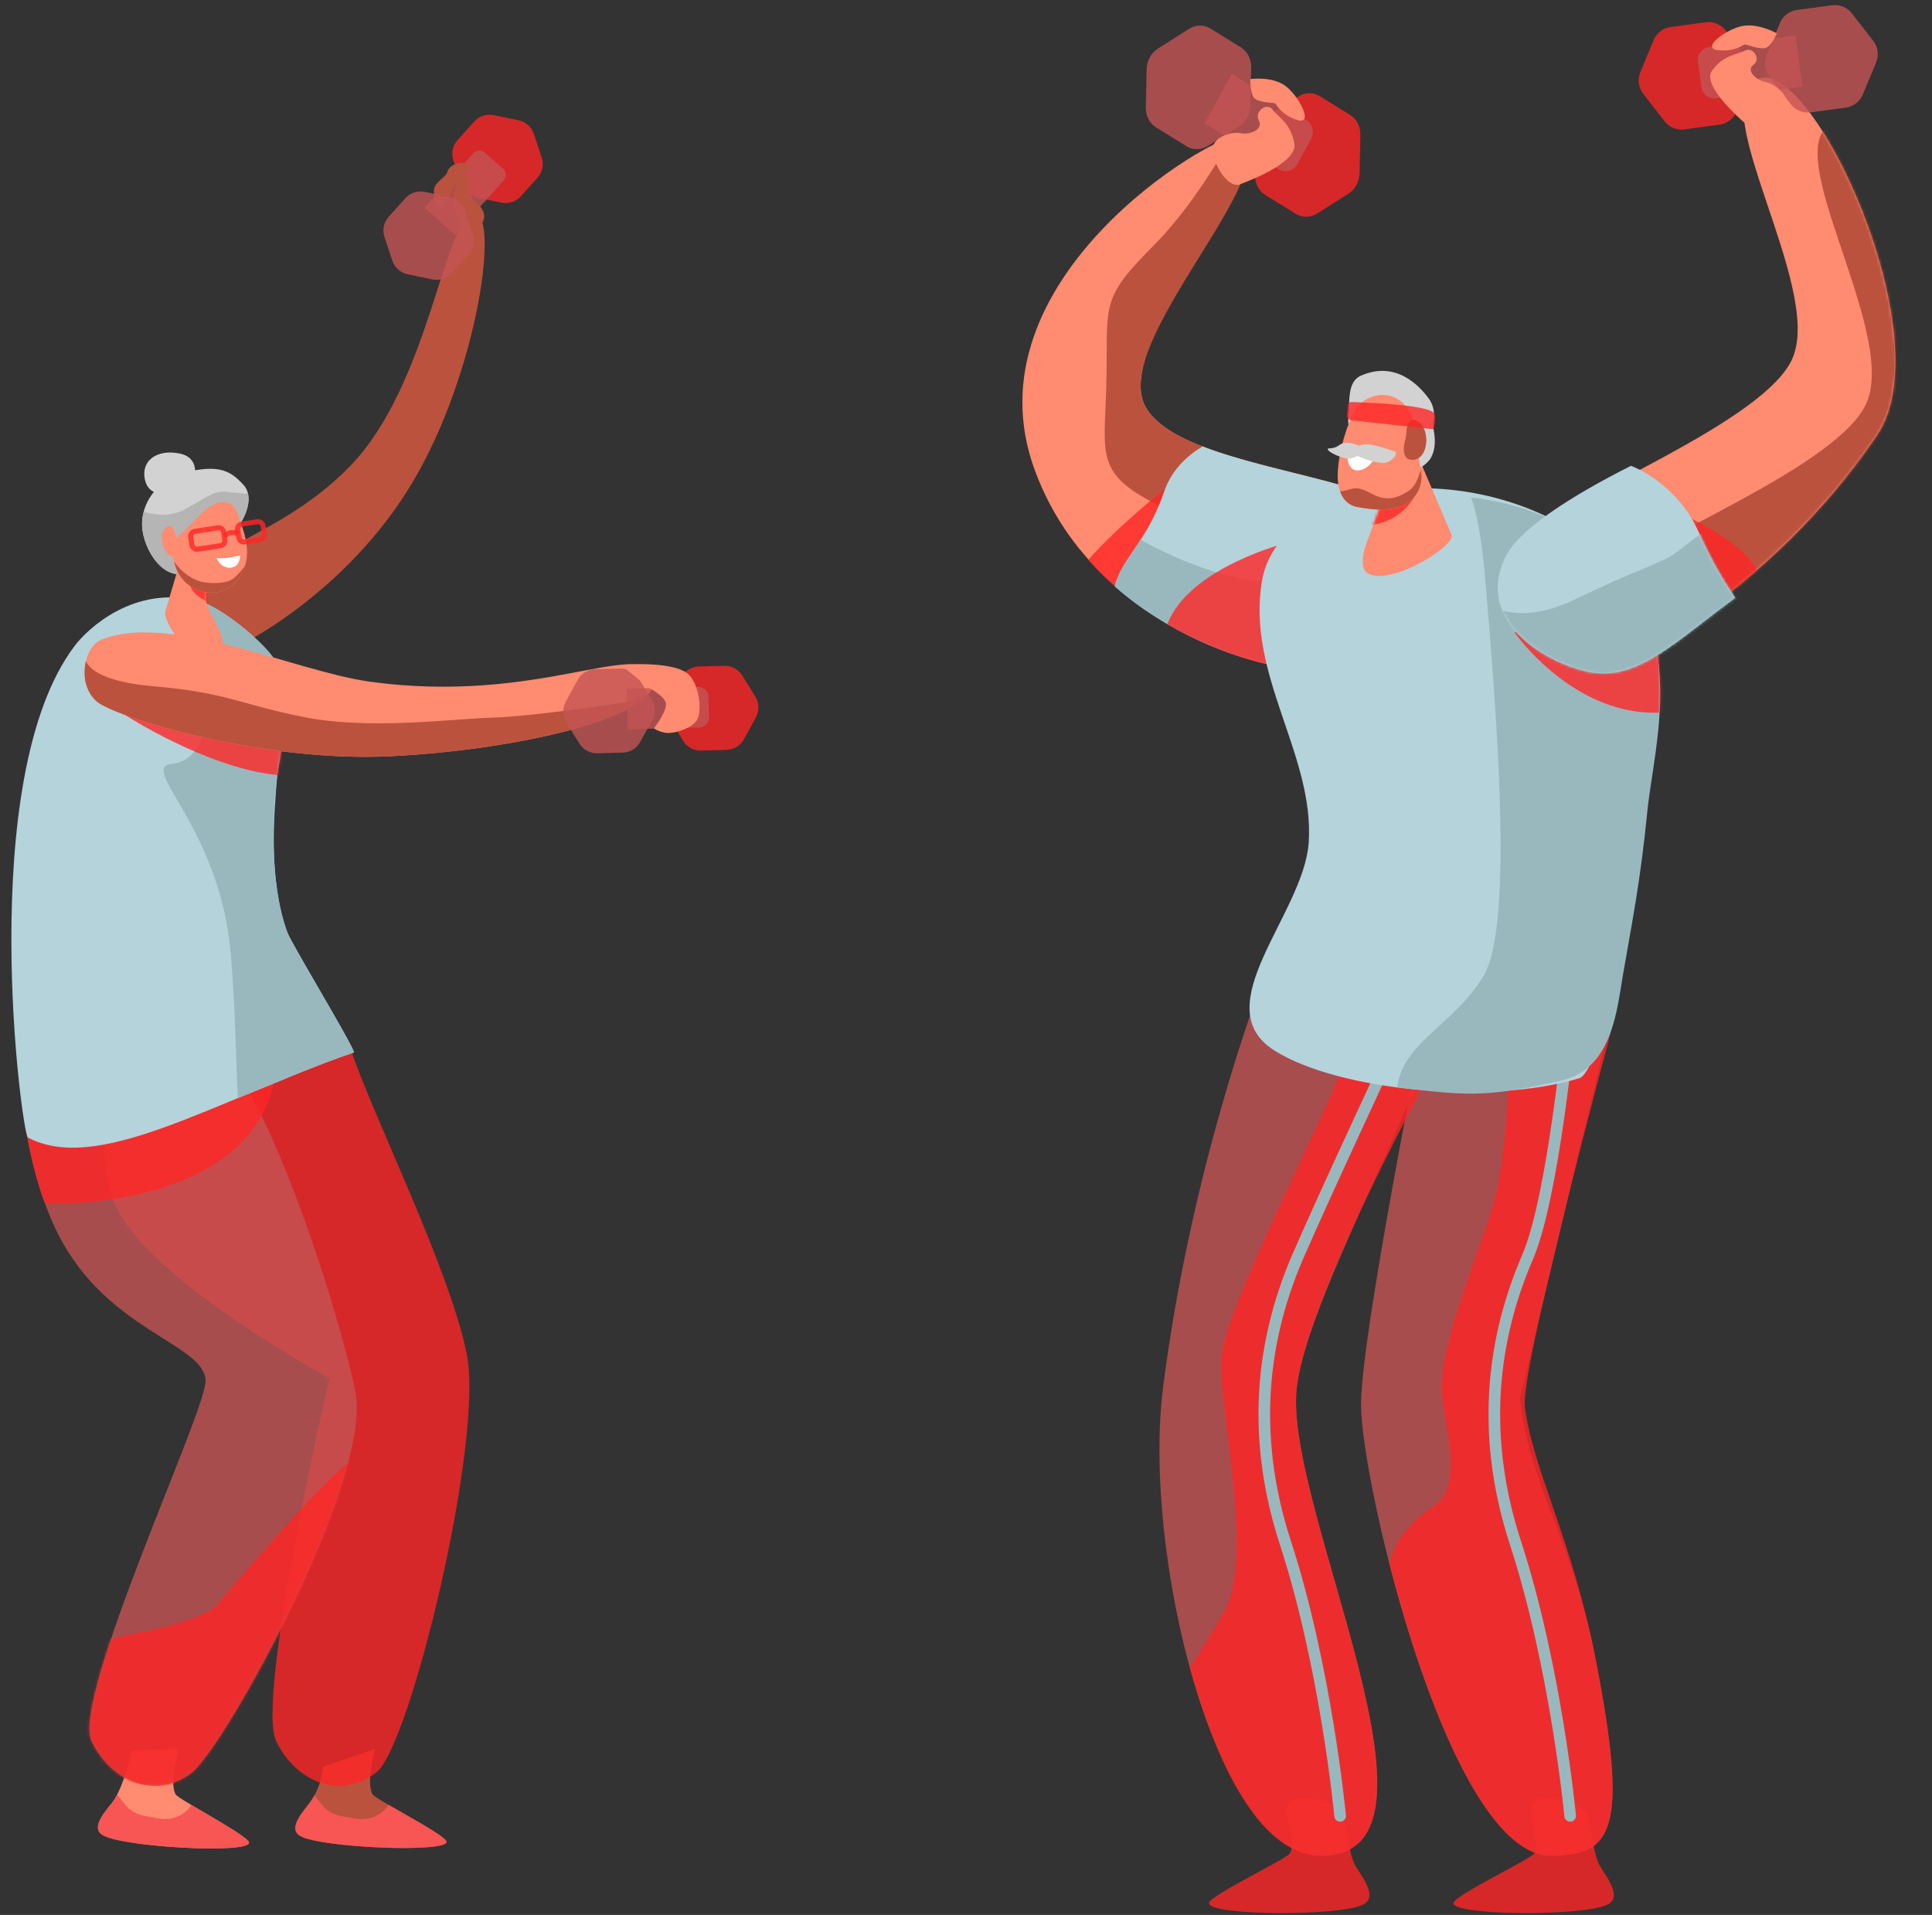 <svg width="680" height="674" viewBox="0 0 680 674" fill="none" xmlns="http://www.w3.org/2000/svg">
<rect x="0" y="0" width="680" height="674" fill="#333333" stroke="none"/>
<path d="M563.555 657.486C560.145 652.389 560.653 641.639 558.037 637.844C555.433 634.075 543.9 631.037 539.945 634.272C536.424 637.161 542.859 647.888 539.933 652.414C538.656 654.386 511.921 667.082 511.562 669.787C510.954 674.3 558.124 674.572 565.998 670.258C570.115 668.012 567.287 663.066 563.555 657.486Z" fill="#FF2626" fill-opacity="0.8"/>
<path d="M477.522 657.486C474.112 652.389 474.621 641.639 472.004 637.844C469.4 634.075 457.868 631.037 453.913 634.272C450.391 637.161 456.827 647.888 453.9 652.414C452.623 654.386 425.889 667.082 425.529 669.787C424.922 674.3 472.091 674.572 479.965 670.258C484.094 668.012 481.267 663.066 477.522 657.486Z" fill="#FF2626" fill-opacity="0.8"/>
<path d="M485.438 234.264C473.332 242.282 388.895 232.558 364.197 165.458C339.627 98.713 426.652 46.969 436.609 47.524C457.477 48.704 389.952 119.841 403.216 143.231C415.903 165.607 485.994 166.232 499.965 184.528C517.468 207.471 496.045 227.237 485.438 234.264Z" fill="#FF8B70"/>
<path d="M506.576 201.538C506.399 196.195 504.492 190.463 499.953 184.525C485.985 166.216 415.952 165.563 403.204 143.228C390.25 120.491 453.643 59.991 436.609 47.524C436.046 47.117 435.376 46.781 434.634 46.526C428.619 57.228 418.057 74.387 406.052 86.407C387.391 105.091 389.86 106.928 389.461 132.481C389.047 158.044 384.974 165.364 403.806 175.791C422.639 186.218 453.88 198.543 453.88 198.543L506.576 201.538Z" fill="#BB523E"/>
<path d="M407.494 215.87L412.386 170.128C412.386 170.128 394.855 183.766 383.005 197.062C390.865 205.879 397.489 211.353 407.494 215.87Z" fill="#FF2626" fill-opacity="0.8"/>
<path d="M485.438 234.264C496.045 227.237 517.468 207.471 499.968 184.515C489.7 171.049 449.09 167.143 423.268 157.125C418.226 160.128 412.436 165.108 409.754 173C404.483 188.512 396.896 195.013 393.55 202.852C392.469 205.393 392.391 206.372 392.391 206.372C430.602 239.549 477.614 239.456 485.438 234.264Z" fill="#B4D3DB"/>
<path d="M505.958 208.019C498.871 194.249 471.192 206.3 447.855 205.081C429.247 204.114 410.684 195.117 401.463 189.966C398.277 194.907 395.31 198.708 393.534 202.862C392.454 205.404 392.376 206.382 392.376 206.382C426.98 237.367 477.618 239.442 485.438 234.264C492.155 229.824 503.204 220.25 505.958 208.019Z" fill="#99B8BE"/>
<path d="M452.893 234.659L453.251 190.964C453.251 190.964 418.639 199.503 410.868 219.662C417.989 224.163 439.355 234.168 452.893 234.659Z" fill="#FF2626" fill-opacity="0.8"/>
<path d="M534.973 492.218C537.811 521.706 553.275 541.372 561.496 583.408C573.413 644.342 567.658 653.133 545.848 653.133C509.837 653.133 479.036 521.966 479.036 494.339C479.036 466.712 507.208 329.196 507.208 329.196L564.099 323.988C564.099 323.988 569.197 334.366 566.988 358.385" fill="#C45454" fill-opacity="0.8"/>
<path d="M536.697 495.258C539.623 517.713 553.263 541.385 561.484 583.408C573.401 644.34 567.647 653.132 545.835 653.132C522.213 653.132 500.848 596.727 488.932 550.102C492.205 539.103 499.608 533.499 505.015 529.817C515.901 522.389 507.371 498.902 507.395 488.573C507.433 472.219 517.601 448.832 525.09 425.544C532.58 402.258 531.898 342.527 531.898 342.527C531.898 342.527 546.133 340.059 568.465 341.151C570.771 346.742 567.361 362.677 564.745 371.703C564.745 371.692 535.035 482.472 536.697 495.258Z" fill="#FF2626" fill-opacity="0.8"/>
<path d="M552.643 641.167C551.6 641.167 550.707 640.373 550.608 639.332C550.559 638.823 545.698 587.401 531.427 543.592C520.105 508.835 521.58 474.523 535.804 441.602C544.757 420.881 550.547 359.142 550.608 358.522C550.707 357.406 551.676 356.6 552.828 356.687C553.957 356.786 554.776 357.778 554.677 358.881C554.44 361.448 548.774 421.872 539.56 443.189C525.735 475.181 524.297 508.537 535.308 542.339C549.728 586.581 554.627 638.439 554.677 638.96C554.776 640.076 553.957 641.056 552.828 641.155C552.767 641.167 552.705 641.167 552.643 641.167Z" fill="#99B8BE"/>
<path d="M454.26 319.412C454.26 319.412 421.326 394.134 409.335 488.56C402.069 545.749 427.252 652.836 464.848 653.132C516.06 653.53 451.656 530.051 456.405 488.56C461.105 447.529 529.849 338.334 508.287 323.864C486.723 309.393 454.26 319.412 454.26 319.412Z" fill="#C45454" fill-opacity="0.8"/>
<path d="M506.328 371.827L506.303 323.405C505.522 323.231 504.74 323.07 503.947 322.909C497.152 334.007 472.5 374.492 469.748 382.33C466.561 391.431 432.882 457.92 430.154 475.466C427.439 493.011 442.889 547.87 430.154 568.615C426.137 575.15 423.161 580.482 418.746 586.88C429.237 624.688 444.762 652.971 464.837 653.132C516.049 653.53 451.644 530.051 456.393 488.56C459.418 462.26 486.45 409.275 506.328 371.827Z" fill="#FF2626" fill-opacity="0.8"/>
<path d="M471.682 641.167C470.641 641.167 469.748 640.373 469.649 639.332C469.599 638.823 464.738 587.401 450.466 543.592C439.145 508.835 440.608 474.523 454.843 441.602C463.945 420.559 486.847 371.505 487.083 371.021C487.554 370.004 488.769 369.57 489.799 370.041C490.815 370.511 491.262 371.715 490.791 372.732C490.567 373.228 467.677 422.221 458.6 443.213C444.762 475.206 443.336 508.562 454.347 542.364C468.768 586.607 473.666 638.464 473.716 638.985C473.815 640.101 472.997 641.081 471.868 641.18C471.806 641.167 471.744 641.167 471.682 641.167Z" fill="#99B8BE"/>
<path d="M555.811 379.516C559.785 378.314 565.473 360.95 569.166 345.658C575.342 320.098 578.093 298.712 579.892 276.177C581.46 256.596 596.642 215.83 556.929 188.963C513.061 159.295 449.898 170.565 444.168 204.51C438.57 237.631 462.77 265.749 460.607 296.673C458.857 321.711 423.853 354.241 448.62 369.796C471.196 383.99 524.481 389.008 555.811 379.516Z" fill="#B4D3DB"/>
<path d="M491.768 382.744C516.222 385.548 522.245 386.506 549.551 380.323C567.511 376.259 569.113 355.314 571.196 343.302C574.591 323.725 577.375 310.035 579.772 285.889C582.261 260.793 596.655 215.819 556.93 188.95C545.299 181.077 531.657 176.705 517.785 175.113C519.629 180.202 521.569 189.251 522.89 205.38C526.203 245.822 533.272 325.15 522.084 343.646C511.838 360.593 493.629 366.976 491.768 382.744Z" fill="#99B8BE"/>
<path d="M498.131 158.252L510.992 188.524C511.346 192.887 488.554 206.682 481.198 201.655C479.039 200.187 479.31 195.954 480.891 191.292L490.481 165.784L498.131 158.252Z" fill="#FF8B70"/>
<mask id="mask0_1_51" style="mask-type:alpha" maskUnits="userSpaceOnUse" x="479" y="158" width="32" height="45">
<path d="M498.131 158.252L510.992 188.524C511.346 192.887 488.554 206.682 481.198 201.655C479.039 200.187 479.31 195.954 480.891 191.292L490.481 165.784L498.131 158.252Z" fill="#FF8B70"/>
</mask>
<g mask="url(#mask0_1_51)">
<path d="M488.589 169.714C493.523 169.464 500.254 169.031 500.254 169.031C500.254 169.031 498.906 176.604 491.48 181.525C487.555 184.127 483.219 185.065 479.228 184.863L488.589 169.714Z" fill="#FF2626" fill-opacity="0.8"/>
</g>
<path d="M474.831 149.902C474.235 148.971 474.696 146.591 474.804 143.191C474.925 139.165 474.996 133.996 478.905 132.263C490.898 126.929 499.184 135.211 502.926 140.342C504.331 142.275 504.883 144.658 504.708 147.025C504.635 148.058 504.385 150.033 504.576 151.086C505.507 156.115 504.808 158.803 503.719 160.988C502.844 162.756 499.395 165.64 497.483 165.112C491.596 163.513 479.458 157.133 474.831 149.902Z" fill="#D2D2D2"/>
<path d="M497.078 147.126L500.126 165.837C501.224 171.771 497.383 177.491 491.441 178.715C486.695 179.696 483.672 179.523 477.733 178.449C472.786 177.553 470.496 172.659 470.858 166.169C471.328 157.755 474.174 150.149 475.916 146.162C479.905 137.079 493.145 135.844 497.078 147.126Z" fill="#FF8B70"/>
<path d="M484.248 160.184C484.248 160.184 480.074 160.947 474.282 159.899C474.282 159.899 473.912 163.653 476.142 165.101C478.375 166.538 482.621 164.6 484.248 160.184Z" fill="white"/>
<path d="M476.553 171.916C482.195 171.137 485.957 179.767 496.312 172.412C498.247 171.046 499.424 167.536 500.025 165.45L500.126 165.837C501.224 171.771 497.383 177.491 491.441 178.715C486.695 179.696 483.672 179.523 477.733 178.449C474.708 177.904 472.687 175.87 471.641 172.891C472.639 173.095 474.834 172.146 476.553 171.916Z" fill="#BB523E"/>
<path d="M494.528 155.159C494.833 154.073 494.956 152.95 495.028 151.826C495.145 149.675 495.828 146.52 498.949 148.285C503.486 150.844 502.961 161.272 497.573 161.823C493.566 162.207 493.765 157.894 494.528 155.159Z" fill="#BB523E"/>
<path d="M478.349 156.912C478.349 156.912 473.958 154.714 471.427 156.626C468.895 158.538 466.816 157.245 467.428 158.36C468.039 159.476 473.727 162.1 475.975 161.242C478.222 160.384 477.826 160.521 477.826 160.521C477.826 160.521 482.289 162.545 486.126 162.937C489.963 163.329 492.421 159.163 490.859 158.858C489.298 158.553 481.632 155.164 478.349 156.912Z" fill="#D2D2D2"/>
<path d="M474.46 142.559C474.523 141.946 475.045 141.484 475.656 141.507C480.691 141.644 501.534 142.407 504.575 145.23C505.755 146.331 504.561 151.095 504.561 151.095L475.698 147.927C474.725 147.819 474.01 146.945 474.103 145.981L474.46 142.559Z" fill="#FF2626" fill-opacity="0.8"/>
<mask id="mask1_1_51" style="mask-type:alpha" maskUnits="userSpaceOnUse" x="439" y="171" width="146" height="214">
<path d="M555.811 379.516C559.785 378.314 565.473 360.95 569.166 345.658C575.342 320.098 578.093 298.712 579.892 276.177C581.46 256.596 596.642 215.83 556.929 188.963C513.061 159.295 449.898 170.565 444.168 204.51C438.57 237.631 462.77 265.749 460.607 296.673C458.857 321.711 423.853 354.241 448.62 369.796C471.196 383.99 524.481 389.008 555.811 379.516Z" fill="#B4D3DB"/>
<path d="M491.768 382.744C516.222 385.548 522.245 386.506 549.551 380.323C567.511 376.259 569.113 355.314 571.196 343.302C574.591 323.725 577.375 310.035 579.772 285.889C582.261 260.793 596.655 215.819 556.93 188.95C545.299 181.077 531.657 176.705 517.785 175.113C519.629 180.202 521.569 189.251 522.89 205.38C526.203 245.822 533.272 325.15 522.084 343.646C511.838 360.593 493.629 366.976 491.768 382.744Z" fill="#99B8BE"/>
</mask>
<g mask="url(#mask1_1_51)">
<path d="M589.309 250.353C587.528 239.077 587.332 224.913 580.735 211.496L533.084 222.628C533.084 222.628 555.81 255.349 589.309 250.353Z" fill="#FF2626" fill-opacity="0.8"/>
</g>
<path d="M554.041 234.683C567.294 238.715 623.188 208.686 660.737 153.042C684.099 118.425 637.034 18.44 618.484 27.949C599.934 37.446 641.157 99.978 631.124 125.564C622.172 148.392 552.045 174.587 535.746 189.685C515.306 208.622 542.562 231.177 554.041 234.683Z" fill="#FF8B70"/>
<mask id="mask2_1_51" style="mask-type:alpha" maskUnits="userSpaceOnUse" x="527" y="27" width="141" height="211">
<path d="M551.418 236.673C564.672 240.705 623.187 208.686 660.737 153.042C684.099 118.425 637.034 18.44 618.484 27.949C599.934 37.446 641.157 99.978 631.124 125.564C622.172 148.392 552.045 174.587 535.746 189.685C515.306 208.622 539.939 233.167 551.418 236.673Z" fill="#FF8B70"/>
</mask>
<g mask="url(#mask2_1_51)">
<path d="M577.515 252.326C590.768 256.358 649.284 224.339 686.834 168.696C710.195 134.078 663.089 34.074 644.568 43.591C626.075 53.138 667.251 115.619 657.209 141.225C648.258 164.059 578.179 190.256 561.857 205.346C541.41 224.269 566.036 248.82 577.515 252.326Z" fill="#BB523E"/>
</g>
<mask id="mask3_1_51" style="mask-type:alpha" maskUnits="userSpaceOnUse" x="527" y="27" width="141" height="211">
<path d="M551.418 236.673C564.672 240.705 623.187 208.686 660.737 153.042C684.099 118.425 637.034 18.44 618.484 27.949C599.934 37.446 641.157 99.978 631.124 125.564C622.172 148.392 552.045 174.587 535.746 189.685C515.306 208.622 539.939 233.167 551.418 236.673Z" fill="#FF8B70"/>
</mask>
<g mask="url(#mask3_1_51)">
<path d="M607.312 211.019C613.702 206.723 613.084 206.6 618.688 201.114C613.446 190.204 591.992 181.035 591.992 181.035C591.992 181.035 584.634 179.494 585.49 181.169C591.035 192.023 607.312 211.019 607.312 211.019Z" fill="#FF2626" fill-opacity="0.8"/>
</g>
<path d="M597.608 186.65C591.963 174.146 580.7 166.45 574.041 163.951C553.579 174.275 534.445 186.248 529.785 196.16C517.919 221.371 549.586 235.592 561.513 236.894C577.491 238.639 590.362 225.33 610.711 210.409C606.206 203.617 602.731 197.997 597.608 186.65Z" fill="#B4D3DB"/>
<mask id="mask4_1_51" style="mask-type:alpha" maskUnits="userSpaceOnUse" x="527" y="163" width="84" height="75">
<path d="M597.608 186.65C591.963 174.147 580.7 166.45 574.041 163.952C553.579 174.275 534.445 186.248 529.785 196.161C517.919 221.371 549.586 235.592 561.513 236.894C577.491 238.639 590.362 225.33 610.711 210.409C606.206 203.617 602.731 197.997 597.608 186.65Z" fill="#B4D3DB"/>
</mask>
<g mask="url(#mask4_1_51)">
<path d="M586.082 196.806C575.472 201.698 573.888 201.615 553.852 211.194C542.342 216.703 533.862 216.254 528.713 214.887C534.538 227.897 552.892 238.463 561.131 238.133C567.156 237.902 580.933 244.614 612.251 212.16C608.352 204.75 603.459 198.977 598.94 187.689C594.331 190.941 589.427 195.26 586.082 196.806Z" fill="#99B8BE"/>
</g>
<path d="M475.195 40.459L464.49 33.836C462.194 32.416 459.306 32.459 456.926 33.961L446.02 40.863C443.616 42.383 442.089 45.16 442.024 48.127L441.727 61.592C441.665 64.529 443.041 67.209 445.348 68.636L456.053 75.26C458.349 76.68 461.237 76.637 463.617 75.135L474.523 68.233C476.927 66.713 478.455 63.936 478.519 60.969L478.805 47.497C478.867 44.56 477.492 41.88 475.195 40.459Z" fill="#FF2626" fill-opacity="0.8"/>
<path d="M450.283 59.663L424.003 43.405L433.568 26.016L459.859 42.282C462.027 43.623 462.704 46.667 461.372 49.088L456.626 57.717C455.29 60.12 452.452 61.005 450.283 59.663Z" fill="#C45454" fill-opacity="0.8"/>
<path d="M436.743 16.67L426.037 10.047C423.741 8.626 420.853 8.669 418.473 10.171L407.578 17.08C405.174 18.6 403.646 21.377 403.582 24.344L403.285 37.809C403.223 40.746 404.599 43.426 406.905 44.853L417.611 51.477C419.907 52.897 422.795 52.854 425.175 51.352L436.081 44.45C438.485 42.93 440.012 40.153 440.077 37.186L440.374 23.72C440.425 20.777 439.05 18.097 436.743 16.67Z" fill="#C45454" fill-opacity="0.8"/>
<path d="M587.99 9.51L600.365 7.839C603.018 7.481 605.68 8.56 607.33 10.678L614.886 20.393C616.551 22.533 616.939 25.409 615.901 27.914L611.193 39.285C610.164 41.764 607.897 43.509 605.23 43.869L592.855 45.54C590.2 45.898 587.539 44.819 585.89 42.702L578.334 32.986C576.668 30.846 576.279 27.971 577.319 25.466L582.027 14.094C583.068 11.614 585.335 9.869 587.99 9.51Z" fill="#FF2626" fill-opacity="0.8"/>
<path d="M603.976 34.579L634.365 30.476L631.934 12.473L601.545 16.576C599.038 16.915 597.284 19.216 597.623 21.723L598.829 30.657C599.166 33.151 601.469 34.917 603.976 34.579Z" fill="#C45454" fill-opacity="0.8"/>
<path d="M632.438 3.509L644.813 1.838C647.466 1.479 650.128 2.559 651.778 4.676L659.333 14.392C660.999 16.532 661.387 19.407 660.349 21.912L655.64 33.284C654.611 35.762 652.344 37.508 649.678 37.867L637.303 39.538C634.649 39.897 631.988 38.817 630.338 36.7L622.783 26.985C621.117 24.845 620.729 21.969 621.767 19.464L626.476 8.092C627.505 5.614 629.772 3.869 632.438 3.509Z" fill="#C45454" fill-opacity="0.8"/>
<path d="M615.321 44.343C615.321 44.343 598.502 30.532 602.549 24.905C606.597 19.29 611.228 19.338 614.123 17.82C617.017 16.302 619.937 20.781 617.156 22.797C614.375 24.813 618.058 28.22 621.56 28.924C625.051 29.643 630.852 34.368 627.88 38.321C624.908 42.274 618.645 46.108 615.321 44.343Z" fill="#FF8B70"/>
<path d="M625.413 11.747C625.413 11.747 619.467 8.341 613.846 9.056C608.223 9.771 598.318 16.893 604.585 17.633C610.854 18.361 613.503 15.612 614.195 15.649C614.889 15.685 620.092 17.786 621.949 16.663C623.818 15.525 625.413 11.747 625.413 11.747Z" fill="#FF8B70"/>
<path d="M435.826 65.068C435.826 65.068 456.967 57.849 455.587 50.488C454.2 43.14 449.934 41.312 447.908 38.595C445.883 35.879 441.351 39.247 443.066 42.424C444.781 45.601 439.993 47.57 436.49 46.867C432.992 46.181 425.716 48.632 426.804 53.855C427.886 59.09 432.047 65.514 435.826 65.068Z" fill="#FF8B70"/>
<path d="M440.071 27.845C440.071 27.845 446.934 26.793 451.792 29.799C456.651 32.804 462.785 44.06 456.73 42.271C450.675 40.482 449.39 36.6 448.74 36.358C448.09 36.114 442.448 36.139 441.21 34.245C439.98 32.338 440.071 27.845 440.071 27.845Z" fill="#FF8B70"/>
<path d="M57.978 217.971C63.217 192.605 95.716 192.333 123.195 164.088C150.738 135.795 156.273 78.028 166.283 75.272C176.292 72.529 168.708 130.382 145.141 169.86C121.585 209.338 82.674 229.3 74.698 231.411C65.451 233.846 56.672 224.26 57.978 217.971Z" fill="#BB523E"/>
<path d="M166.93 42.759L161.049 49.307C159.311 51.236 158.755 53.951 159.572 56.415L162.348 64.737C163.169 67.176 165.212 68.992 167.731 69.521L176.481 71.334C178.99 71.849 181.594 71.001 183.304 69.093L189.186 62.545C190.923 60.616 191.48 57.901 190.663 55.437L187.888 47.115C187.067 44.676 185.023 42.86 182.504 42.331L173.753 40.518C171.246 39.991 168.64 40.851 166.93 42.759Z" fill="#FF2626" fill-opacity="0.8"/>
<path d="M177.31 63.475L160.167 82.573L149.418 73.07L166.573 53.973C167.633 52.79 169.463 52.688 170.658 53.751L177.094 59.441C178.265 60.488 178.372 62.292 177.31 63.475Z" fill="#C45454" fill-opacity="0.8"/>
<path d="M162.418 79.35C162.418 79.35 158.441 71.302 159.824 66.823C161.25 62.211 162.866 61.279 164.193 61.834C166.218 62.672 164.469 66.526 165.466 68.601C166.459 70.675 171.191 73.344 170.34 77.033C169.479 80.708 163.528 83.167 162.418 79.35Z" fill="#BB523E"/>
<path d="M153.809 71.6C153.809 71.6 151.589 67.207 153.474 64.935C155.36 62.663 157.223 61.84 157.515 60.328C157.82 58.817 160.854 56.751 163.78 57.498C166.695 58.244 163.651 61.585 162.417 62.844C161.183 64.104 159.535 65.644 159.182 67.136C158.814 68.65 156.006 72.749 153.809 71.6Z" fill="#BB523E"/>
<path d="M142.669 69.777L136.789 76.325C135.05 78.254 134.494 80.969 135.312 83.433L138.087 91.755C138.908 94.194 140.952 96.01 143.47 96.539L152.22 98.352C154.73 98.867 157.333 98.019 159.044 96.111L164.926 89.563C166.663 87.634 167.22 84.919 166.403 82.455L163.627 74.133C162.806 71.694 160.763 69.878 158.243 69.349L149.493 67.536C146.972 67.019 144.378 67.869 142.669 69.777Z" fill="#C45454" fill-opacity="0.8"/>
<path d="M108.608 635.019C112.08 630.679 113.22 625.782 113.791 621.738L132.044 615.564C132.044 615.564 128.634 627.467 131.176 631.596C132.279 633.394 156.943 645.794 157.154 648.214C157.513 652.23 112.91 650.37 105.681 646.216C101.899 644.035 104.801 639.794 108.608 635.019Z" fill="#BB523E"/>
<path d="M157.154 648.214C157.005 646.489 144.357 639.658 136.756 635.243C134.437 638.963 129.823 640.922 125.273 640.116L120.053 639.198C117.348 638.715 114.943 637.314 113.307 635.256L110.666 631.919C110.083 632.974 109.426 634.016 108.62 635.019C104.813 639.78 101.912 644.035 105.694 646.205C112.91 650.37 157.513 652.23 157.154 648.214Z" fill="#F85555"/>
<path d="M45.578 353.254C45.578 353.254 27.76 402.184 42.379 427.567C56.999 452.937 115.924 485.115 115.924 485.115C115.924 485.115 89.884 597.769 97.225 612.886C104.565 628 120.673 633.27 132.552 623.76C144.431 614.249 170.422 506.839 164.271 476.485C158.121 446.128 130.146 390.393 123.562 369.486C117.883 351.42 45.578 353.254 45.578 353.254Z" fill="#FF2626" fill-opacity="0.8"/>
<path d="M39.255 634.755C42.779 630.457 45.592 620.246 46.211 616.21L62.923 615.583C62.923 615.583 59.37 627.444 61.863 631.604C62.945 633.415 87.458 646.11 87.639 648.531C87.951 652.552 43.374 650.157 36.195 645.916C32.427 643.69 35.391 639.484 39.255 634.755Z" fill="#FF8B70"/>
<path d="M87.627 648.531C87.499 646.804 74.934 639.822 67.386 635.317C65.023 639.009 60.387 640.913 55.846 640.052L50.637 639.071C47.94 638.556 45.551 637.126 43.939 635.048L41.338 631.68C40.743 632.728 40.073 633.762 39.255 634.755C35.392 639.471 32.439 643.69 36.195 645.905C43.374 650.157 87.939 652.551 87.627 648.531Z" fill="#F85555"/>
<path d="M6.419 372.611C6.419 372.611 7.25 408.175 20.431 434.314C37.791 468.748 72.178 472.924 72.352 486.055C72.501 496.832 24.947 597.804 32.275 612.921C39.616 628.035 55.724 633.305 67.603 623.795C79.482 614.284 131.24 520.168 125.077 489.813C118.926 459.457 91.781 376.394 74.57 368.383C57.358 360.372 6.419 372.611 6.419 372.611Z" fill="#C45454" fill-opacity="0.8"/>
<path d="M95.563 384.243C96.493 381.168 96.704 378.649 96.332 376.617C94.224 373.888 92.141 371.756 90.107 370.293C72.635 365.197 31.405 384.764 8.676 395.725C10.4 404.157 12.012 413.989 15.955 423.886C31.628 423.86 84.391 421.195 95.563 384.243Z" fill="#FF2626" fill-opacity="0.8"/>
<mask id="mask5_1_51" style="mask-type:alpha" maskUnits="userSpaceOnUse" x="6" y="365" width="120" height="264">
<path d="M6.419 372.611C6.419 372.611 7.25 408.175 20.431 434.314C37.791 468.748 72.178 472.924 72.352 486.055C72.501 496.832 24.947 597.804 32.275 612.921C39.616 628.035 55.724 633.305 67.603 623.795C79.482 614.284 131.24 520.168 125.077 489.813C118.926 459.457 91.781 376.394 74.57 368.383C57.358 360.372 6.419 372.611 6.419 372.611Z" fill="#604BD3"/>
<path d="M95.563 384.243C96.493 381.168 96.704 378.649 96.332 376.617C94.224 373.888 92.141 371.756 90.107 370.293C72.635 365.197 31.405 384.764 8.676 395.725C10.4 404.157 12.012 413.989 15.955 423.886C31.628 423.86 84.391 421.195 95.563 384.243Z" fill="#301E69"/>
</mask>
<g mask="url(#mask5_1_51)">
<path d="M76.421 564.848C71.312 570.913 44.751 575.578 29.933 578.515C24.551 594.834 23.572 608.09 25.89 612.851C33.231 627.966 59.693 633.422 71.448 623.75C80.388 616.386 119.585 553.963 129.493 514.754C134.08 496.551 85.572 553.973 76.421 564.848Z" fill="#FF2626" fill-opacity="0.8"/>
</g>
<path d="M124.628 370.389C123.091 365.899 102.511 332.035 101.086 328.063C94.349 309.313 96.475 286.35 97.533 273.363C98.58 260.486 104.294 242.163 95.718 230.851C90.603 224.105 77.04 213.286 69.863 211.479C47.136 205.787 30.822 221.309 26.257 227.349C-9.047 274.111 7.688 399.238 9.837 400.376C34.557 413.438 74.721 387.777 124.628 370.389Z" fill="#B4D3DB"/>
<path d="M101.087 328.074C94.349 309.324 96.194 282.971 97.533 273.374C99.327 260.579 104.294 242.174 95.718 230.862C90.603 224.116 77.04 213.299 69.863 211.491C66.806 210.722 63.892 210.286 61.109 210.069C63.079 213.518 65.2 217.572 67.453 222.428C78.024 245.227 73.475 267.541 60.742 268.772C48.008 269.991 77.527 290.562 81.28 336.252C82.927 356.293 82.981 373.111 83.732 386.489C99.887 380.162 110.308 375.181 124.628 370.389C123.103 365.898 102.511 332.033 101.087 328.074Z" fill="#99B8BE"/>
<path d="M67.799 170.893C67.799 170.893 71.709 161.429 63.339 159.648C54.968 157.867 49.115 162.453 51.216 169.582C53.317 176.698 64.812 173.883 67.799 170.893Z" fill="#D2D2D2"/>
<path d="M84.991 183.592C84.991 183.592 90.12 175.53 85.71 170.676C81.301 165.822 77.434 163.646 66.751 165.886C56.068 168.125 50.391 175.919 50.005 183.739C49.619 191.558 56.343 204.11 65.237 201.868C74.145 199.637 84.991 183.592 84.991 183.592Z" fill="#D2D2D2"/>
<path d="M84.991 183.592C84.991 183.592 88.31 178.359 87.306 173.782C85.072 173.579 82.658 173.486 80.555 173.177C75.022 172.357 72.514 175.361 64.712 179.444C59.555 182.144 53.875 181.121 50.592 180.118C50.272 181.315 50.076 182.53 50.018 183.75C49.632 191.57 56.356 204.122 65.25 201.88C74.145 199.637 84.991 183.592 84.991 183.592Z" fill="#B5B5B5"/>
<path d="M73.401 192.959L72.54 211.388C72.329 215.424 85.607 230.292 73.562 233.28C69.075 234.395 56.325 218.807 58.345 214.726L64.433 193.961L73.401 192.959Z" fill="#FF8B70"/>
<mask id="mask6_1_51" style="mask-type:alpha" maskUnits="userSpaceOnUse" x="58" y="192" width="21" height="42">
<path d="M73.401 192.959L72.54 211.388C72.329 215.424 85.607 230.292 73.562 233.28C69.075 234.395 56.325 218.807 58.345 214.726L64.433 193.961L73.401 192.959Z" fill="#FF8B70"/>
</mask>
<g mask="url(#mask6_1_51)">
<path d="M80.475 203.626L81.6 214.728C81.595 214.853 72.775 211.545 72.795 211.693C70.038 210.302 66.775 208.056 67.023 205.286C67.212 203.028 77.59 203.099 80.475 203.626Z" fill="#FF2626" fill-opacity="0.8"/>
</g>
<path d="M61.982 189.389C59.207 196.431 62.297 204.684 69.332 207.583C75.834 210.25 83.216 207.816 86.111 199.551C88.671 192.211 84.73 184.525 83.543 180.69C81.756 174.95 75.651 175.266 69.288 182.327C66.477 185.459 61.982 189.389 61.982 189.389Z" fill="#FF8B70"/>
<path d="M62.426 190.259C62.062 189.497 61.833 188.702 61.64 187.88C61.283 186.322 60.381 184.111 58.323 185.774C55.336 188.195 57.713 196.362 61.735 196.096C64.705 195.911 63.324 192.173 62.426 190.259Z" fill="#FF8B70"/>
<path d="M76.195 196.435C76.195 196.435 79.681 196.83 84.526 195.477C84.526 195.477 84.558 197.921 83.117 199.054C81.39 200.426 78.016 200.273 76.195 196.435Z" fill="white"/>
<path d="M70.832 204.758C73.589 205.454 78.779 205.435 81.183 204.2C83.322 203.104 85.718 199.858 86.238 199.135C86.196 199.273 86.166 199.412 86.123 199.538C83.24 207.802 75.846 210.237 69.344 207.57C65.002 205.792 62.175 201.971 61.284 197.648C64.276 202.007 68.34 204.135 70.832 204.758Z" fill="#BB523E"/>
<path d="M91.662 190.795L86.243 191.634C85.529 191.747 84.825 191.574 84.243 191.146C83.661 190.717 83.28 190.105 83.167 189.39L82.734 186.645C82.506 185.179 83.512 183.809 84.991 183.592L90.409 182.754C91.875 182.526 93.258 183.532 93.485 184.985L93.906 187.732C94.019 188.433 93.846 189.15 93.417 189.72C93.058 190.199 92.568 190.548 92.005 190.703C91.896 190.758 91.773 190.777 91.662 190.795ZM84.52 186.375L84.953 189.12C84.991 189.354 85.113 189.559 85.308 189.71C85.501 189.848 85.741 189.91 85.975 189.873L91.394 189.034C91.627 188.997 91.844 188.873 91.983 188.68C92.121 188.486 92.183 188.247 92.146 188.013L91.724 185.266C91.648 184.774 91.184 184.451 90.703 184.514L85.284 185.352C85.247 185.354 85.21 185.369 85.174 185.383C84.721 185.507 84.446 185.931 84.52 186.375Z" fill="#FF2626" fill-opacity="0.8"/>
<path d="M77.782 192.934L69.728 194.175C69.014 194.288 68.309 194.115 67.727 193.687C67.145 193.259 66.765 192.646 66.652 191.932L66.218 189.186C65.991 187.733 66.997 186.35 68.475 186.134L76.53 184.893C77.995 184.665 79.378 185.671 79.605 187.124L80.026 189.87C80.139 190.572 79.966 191.289 79.537 191.859C79.178 192.337 78.688 192.687 78.125 192.841C78.016 192.884 77.906 192.915 77.782 192.934ZM68.004 188.916L68.438 191.662C68.475 191.896 68.598 192.1 68.792 192.251C68.986 192.39 69.225 192.451 69.459 192.414L77.514 191.173C77.748 191.135 77.965 191.012 78.103 190.818C78.242 190.624 78.303 190.385 78.266 190.151L77.845 187.405C77.768 186.912 77.304 186.589 76.823 186.653L68.769 187.894C68.731 187.896 68.695 187.91 68.659 187.924C68.206 188.048 67.93 188.46 68.004 188.916Z" fill="#FF2626" fill-opacity="0.8"/>
<path d="M83.375 188.647L84.324 187.13C83.309 186.502 80.742 185.87 78.359 187.973L79.549 189.312C81.457 187.608 83.183 188.533 83.375 188.647Z" fill="#FF2626" fill-opacity="0.8"/>
<mask id="mask7_1_51" style="mask-type:alpha" maskUnits="userSpaceOnUse" x="4" y="210" width="121" height="194">
<path d="M124.628 370.389C123.091 365.899 102.511 332.035 101.086 328.063C94.349 309.313 96.475 286.35 97.533 273.363C98.58 260.486 104.294 242.163 95.718 230.851C90.603 224.105 77.04 213.286 69.863 211.48C47.136 205.787 30.822 221.309 26.257 227.349C-9.047 274.111 7.688 399.238 9.837 400.376C34.557 413.438 74.721 387.777 124.628 370.389Z" fill="#B4D3DB"/>
<path d="M101.087 328.074C94.349 309.325 96.194 282.971 97.533 273.375C99.327 260.579 104.294 242.174 95.718 230.862C90.603 224.116 77.04 213.299 69.863 211.491C66.806 210.723 63.892 210.286 61.109 210.069C63.079 213.518 65.2 217.572 67.453 222.428C78.024 245.227 73.475 267.541 60.742 268.772C48.008 269.991 77.527 290.562 81.28 336.252C82.927 356.293 82.981 373.111 83.732 386.489C99.887 380.163 110.308 375.182 124.628 370.389C123.103 365.898 102.511 332.033 101.087 328.074Z" fill="#99B8BE"/>
</mask>
<g mask="url(#mask7_1_51)">
<path d="M159.993 255.228L44.115 251.692C44.115 251.692 72.133 269.879 96.519 272.656C110.585 274.874 135.689 278.513 135.859 277.574C136.632 273.411 159.35 259.108 159.993 255.228Z" fill="#FF2626" fill-opacity="0.8"/>
</g>
<path d="M35.653 225.15C59.852 215.447 103.729 236.2 129.856 239.872C190.035 248.331 226.29 223.845 229.871 238.77C233.007 251.874 184.216 263.757 138.026 266.146C91.822 268.535 40.232 252.301 34.05 246.882C26.857 240.586 29.647 227.562 35.653 225.15Z" fill="#FF8B70"/>
<path d="M138.012 266.133C177.523 264.094 218.91 255.101 228.1 244.35C225.347 244.885 222.14 246.911 220.846 247.106C217.673 247.57 187.918 252.129 172.974 252.609C158.043 253.089 130.065 256.943 107.106 252.41C84.148 247.878 80.318 243.813 54.085 241.553C36.197 240.021 31.459 235.44 30.255 232.685C29.084 237.447 29.912 243.27 34.025 246.87C40.22 252.289 91.821 268.523 138.012 266.133Z" fill="#BB523E"/>
<path d="M254.924 234.34L245.987 234.578C243.423 234.646 241.079 236.072 239.848 238.325L235.636 246.029C234.394 248.307 234.467 251.071 235.828 253.28L240.444 260.749C241.792 262.934 244.208 264.234 246.773 264.166L255.71 263.929C258.276 263.861 260.62 262.434 261.85 260.181L266.062 252.478C267.304 250.199 267.231 247.435 265.87 245.226L261.255 237.757C259.894 235.573 257.49 234.272 254.924 234.34Z" fill="#FF2626" fill-opacity="0.8"/>
<path d="M246.073 256.035L220.972 256.701L220.593 242.434L245.694 241.767C247.677 241.715 249.332 243.283 249.384 245.267L249.572 252.345C249.625 254.328 248.056 255.982 246.073 256.035Z" fill="#C45454" fill-opacity="0.8"/>
<path d="M218.407 235.31L209.47 235.547C206.905 235.615 204.56 237.042 203.33 239.295L199.118 246.998C197.876 249.276 197.95 252.041 199.311 254.25L203.925 261.719C205.273 263.903 207.69 265.203 210.255 265.135L219.192 264.898C221.758 264.83 224.102 263.403 225.332 261.15L229.544 253.447C230.786 251.169 230.712 248.405 229.351 246.196L224.737 238.727C223.389 236.542 220.973 235.242 218.407 235.31Z" fill="#C45454" fill-opacity="0.8"/>
<path d="M218.578 233.971C218.578 233.971 237.512 232.401 242.51 237.521C246.101 241.208 247.104 249.838 245.445 253.15C243.786 256.451 236.794 258.481 233.992 257.886C231.189 257.292 230.182 256.339 230.182 256.339C230.182 256.339 235.616 249.388 234.146 246.789C232.679 244.189 228.236 242.021 228.236 242.021L218.578 233.971Z" fill="#FF8B70"/>
</svg>
